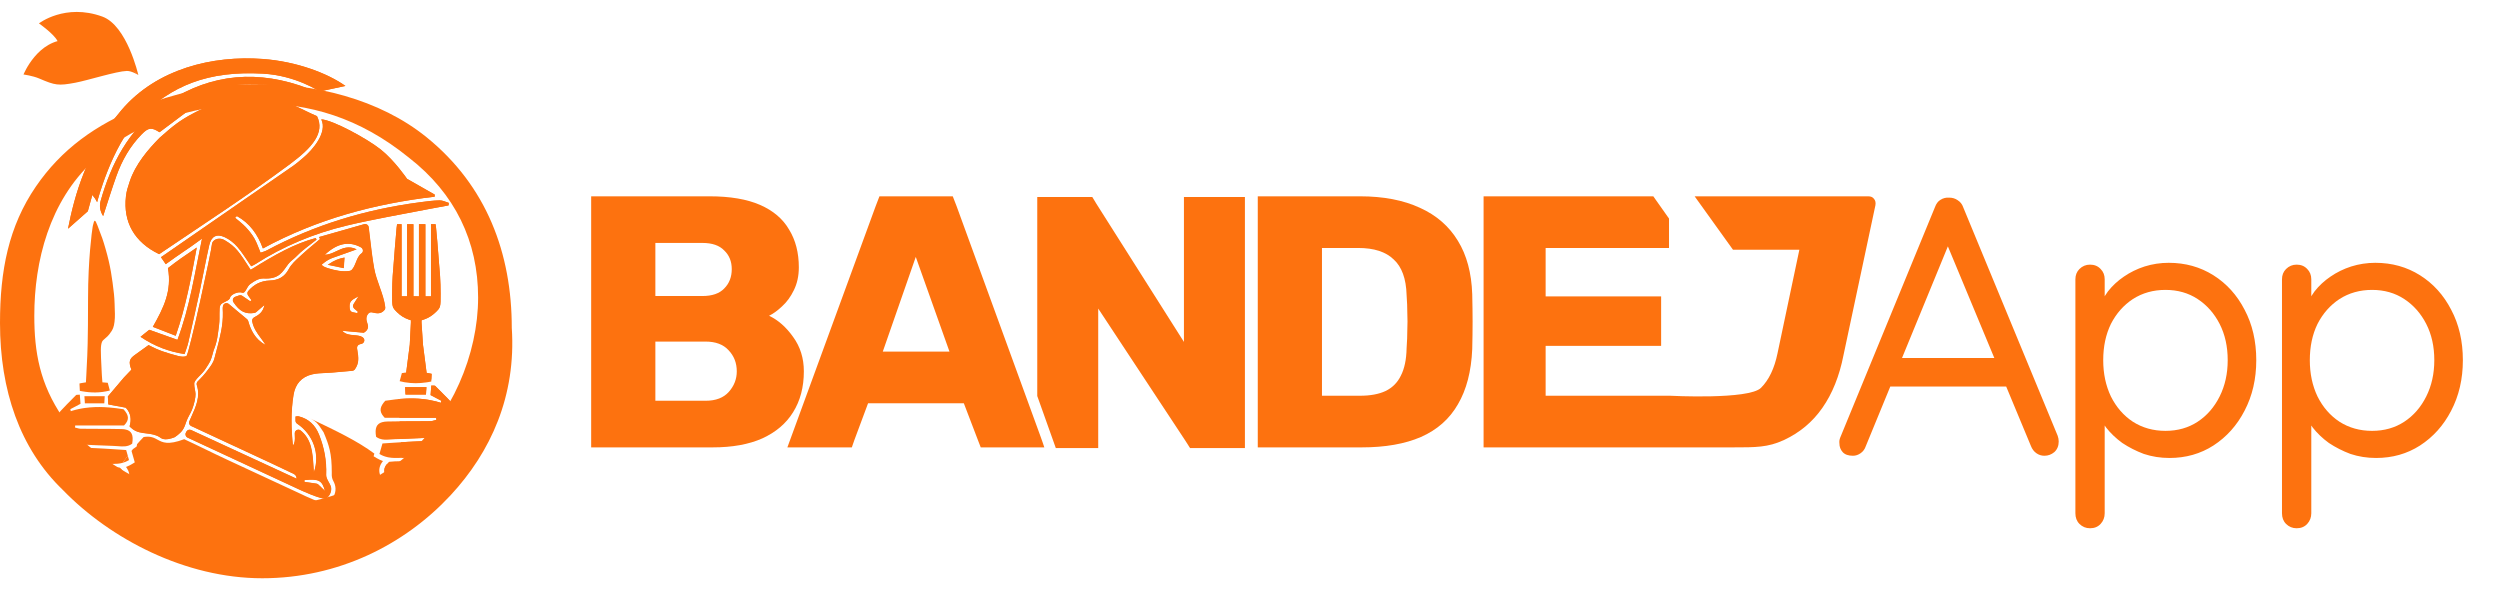 <svg width="122" height="29" viewBox="0 0 122 29" fill="none" xmlns="http://www.w3.org/2000/svg">
<g clip-path="url(#clip0_1409_198)">
<path d="M28.849 21.832V9.58L34.625 9.58C35.628 9.58 36.451 9.72 37.093 10C37.734 10.28 38.207 10.683 38.51 11.208C38.825 11.721 38.983 12.334 38.983 13.046C38.983 13.466 38.901 13.839 38.738 14.166C38.586 14.481 38.394 14.743 38.16 14.954C37.938 15.164 37.728 15.315 37.53 15.409C37.974 15.619 38.364 15.963 38.703 16.441C39.053 16.92 39.228 17.48 39.228 18.122C39.228 18.892 39.053 19.557 38.703 20.117C38.364 20.665 37.863 21.091 37.198 21.395C36.544 21.686 35.739 21.832 34.782 21.832H28.849ZM31.982 19.557H34.432C34.934 19.557 35.313 19.411 35.57 19.119C35.827 18.828 35.955 18.495 35.955 18.122C35.955 17.713 35.821 17.369 35.552 17.089C35.296 16.809 34.922 16.669 34.432 16.669H31.982V19.557ZM31.982 14.446H34.275C34.753 14.446 35.109 14.323 35.342 14.078C35.587 13.833 35.71 13.518 35.71 13.133C35.71 12.76 35.587 12.456 35.342 12.223C35.109 11.978 34.753 11.855 34.275 11.855H31.982V14.446Z" fill="#FD720F"/>
<path d="M38.966 21.832C38.873 21.832 38.424 21.832 38.424 21.832L38.616 21.307L42.729 10.07L42.917 9.58H43.412H46.002H46.495L46.685 10.07L50.781 21.307C50.804 21.354 50.963 21.832 50.963 21.832H50.431H48.278H47.86L47.718 21.465L47.035 19.679H42.362C42.362 19.679 41.72 21.395 41.697 21.465C41.673 21.535 41.569 21.832 41.569 21.832H41.119H38.966ZM43.08 17.159H46.335L44.69 12.538L43.08 17.159Z" fill="#FD720F"/>
<path d="M51.524 21.867L50.618 19.325V10.052C50.618 9.924 50.618 9.615 50.618 9.615C50.618 9.615 50.927 9.615 51.055 9.615H52.911C53.109 9.615 53.305 9.615 53.305 9.615C53.305 9.615 53.482 9.901 53.506 9.947L57.776 16.686V10.052C57.776 9.924 57.776 9.615 57.776 9.615C57.776 9.615 58.086 9.615 58.214 9.615H60.314C60.443 9.615 60.752 9.615 60.752 9.615C60.752 9.615 60.752 9.924 60.752 10.052V21.429C60.752 21.546 60.752 21.867 60.752 21.867C60.752 21.867 60.443 21.867 60.314 21.867H58.442C58.255 21.867 58.075 21.867 58.075 21.867C58.075 21.867 57.887 21.569 57.864 21.534L53.593 15.058V21.429C53.593 21.558 53.593 21.867 53.593 21.867H51.524Z" fill="#FD720F"/>
<path d="M61.816 21.832C61.688 21.832 61.379 21.832 61.379 21.832C61.379 21.832 61.379 21.523 61.379 21.395V10.018C61.379 9.889 61.379 9.58 61.379 9.58C61.379 9.58 61.688 9.58 61.816 9.58H66.367C67.51 9.58 68.485 9.767 69.29 10.14C70.095 10.502 70.713 11.039 71.145 11.751C71.577 12.451 71.81 13.32 71.845 14.358C71.857 14.872 71.863 15.321 71.863 15.706C71.863 16.091 71.857 16.535 71.845 17.036C71.799 18.122 71.565 19.02 71.145 19.732C70.737 20.444 70.136 20.975 69.342 21.325C68.561 21.663 67.598 21.832 66.454 21.832H61.816ZM64.512 19.312H66.367C66.869 19.312 67.283 19.236 67.61 19.084C67.948 18.921 68.199 18.67 68.362 18.332C68.537 17.993 68.631 17.55 68.642 17.001C68.666 16.663 68.677 16.36 68.677 16.091C68.689 15.823 68.689 15.555 68.677 15.286C68.677 15.018 68.666 14.72 68.642 14.393C68.619 13.6 68.409 13.022 68.012 12.661C67.627 12.287 67.05 12.101 66.279 12.101H64.512V19.312Z" fill="#FD720F"/>
<path d="M72.837 21.832C72.709 21.832 72.399 21.832 72.399 21.832C72.399 21.832 72.399 21.523 72.399 21.395V10.018C72.399 9.889 72.399 9.58 72.399 9.58C72.399 9.58 72.709 9.58 72.837 9.58L80.681 9.58L81.448 10.666V11.663C81.448 11.791 81.448 12.101 81.448 12.101C81.448 12.101 81.139 12.101 81.011 12.101H75.427V14.463H80.626C80.754 14.463 81.063 14.463 81.063 14.463C81.063 14.463 81.063 14.79 81.063 14.918V16.441C81.063 16.558 81.063 16.879 81.063 16.879C81.063 16.879 80.754 16.879 80.626 16.879H75.427V19.312H81.496V21.832H72.837Z" fill="#FD720F"/>
<path d="M84.57 21.832C83.975 21.832 81.496 21.832 81.496 21.832V19.312C81.496 19.312 85.348 19.515 85.936 18.927C86.322 18.542 86.59 17.982 86.742 17.246L87.809 12.188H84.983H84.57L82.698 9.58L91.17 9.58C91.298 9.58 91.392 9.621 91.45 9.703C91.52 9.784 91.543 9.889 91.52 10.018L89.962 17.334C89.764 18.349 89.42 19.207 88.93 19.907C88.451 20.595 87.821 21.12 87.039 21.482C86.269 21.832 85.69 21.832 84.57 21.832Z" fill="#FD720F"/>
<path d="M95.248 11.556L91.049 21.777C91.001 21.92 90.918 22.033 90.799 22.116C90.68 22.2 90.555 22.241 90.424 22.241C90.197 22.241 90.031 22.182 89.923 22.063C89.816 21.944 89.763 21.801 89.763 21.634C89.751 21.55 89.763 21.461 89.798 21.366L94.426 10.109C94.486 9.942 94.575 9.823 94.694 9.752C94.825 9.668 94.968 9.633 95.123 9.645C95.278 9.645 95.415 9.686 95.534 9.77C95.665 9.853 95.754 9.966 95.802 10.109L100.412 21.259C100.447 21.354 100.465 21.449 100.465 21.544C100.465 21.759 100.394 21.932 100.251 22.063C100.108 22.182 99.947 22.241 99.768 22.241C99.625 22.241 99.494 22.2 99.375 22.116C99.256 22.033 99.167 21.914 99.107 21.759L94.855 11.539L95.248 11.556ZM91.942 18.864L92.55 17.471H97.856L98.125 18.864H91.942ZM105.835 12.825C106.645 12.825 107.372 13.028 108.015 13.433C108.658 13.838 109.165 14.397 109.534 15.112C109.915 15.827 110.106 16.649 110.106 17.578C110.106 18.495 109.915 19.317 109.534 20.044C109.165 20.758 108.658 21.324 108.015 21.741C107.384 22.146 106.669 22.349 105.871 22.349C105.43 22.349 105.014 22.283 104.62 22.152C104.239 22.009 103.888 21.83 103.566 21.616C103.257 21.39 102.994 21.14 102.78 20.866C102.566 20.58 102.411 20.3 102.315 20.026L102.709 19.776V25.047C102.709 25.249 102.643 25.422 102.512 25.565C102.381 25.708 102.208 25.779 101.994 25.779C101.791 25.779 101.619 25.708 101.476 25.565C101.345 25.434 101.279 25.261 101.279 25.047V13.629C101.279 13.427 101.345 13.26 101.476 13.129C101.619 12.986 101.791 12.914 101.994 12.914C102.208 12.914 102.381 12.986 102.512 13.129C102.643 13.26 102.709 13.427 102.709 13.629V15.219L102.441 15.076C102.524 14.779 102.667 14.493 102.869 14.219C103.084 13.945 103.34 13.707 103.638 13.504C103.947 13.29 104.287 13.123 104.656 13.004C105.037 12.885 105.43 12.825 105.835 12.825ZM105.675 14.147C105.079 14.147 104.549 14.296 104.084 14.594C103.632 14.892 103.274 15.297 103.012 15.809C102.762 16.321 102.637 16.911 102.637 17.578C102.637 18.233 102.762 18.823 103.012 19.347C103.274 19.871 103.632 20.282 104.084 20.58C104.549 20.877 105.079 21.026 105.675 21.026C106.27 21.026 106.794 20.877 107.247 20.58C107.7 20.282 108.057 19.871 108.319 19.347C108.581 18.823 108.712 18.233 108.712 17.578C108.712 16.911 108.581 16.321 108.319 15.809C108.057 15.297 107.7 14.892 107.247 14.594C106.794 14.296 106.27 14.147 105.675 14.147ZM115.917 12.825C116.727 12.825 117.454 13.028 118.097 13.433C118.74 13.838 119.247 14.397 119.616 15.112C119.997 15.827 120.188 16.649 120.188 17.578C120.188 18.495 119.997 19.317 119.616 20.044C119.247 20.758 118.74 21.324 118.097 21.741C117.466 22.146 116.751 22.349 115.953 22.349C115.512 22.349 115.095 22.283 114.702 22.152C114.321 22.009 113.97 21.83 113.648 21.616C113.338 21.39 113.076 21.14 112.862 20.866C112.648 20.58 112.493 20.3 112.397 20.026L112.791 19.776V25.047C112.791 25.249 112.725 25.422 112.594 25.565C112.463 25.708 112.29 25.779 112.076 25.779C111.873 25.779 111.701 25.708 111.558 25.565C111.427 25.434 111.361 25.261 111.361 25.047V13.629C111.361 13.427 111.427 13.26 111.558 13.129C111.701 12.986 111.873 12.914 112.076 12.914C112.29 12.914 112.463 12.986 112.594 13.129C112.725 13.26 112.791 13.427 112.791 13.629V15.219L112.523 15.076C112.606 14.779 112.749 14.493 112.951 14.219C113.166 13.945 113.422 13.707 113.72 13.504C114.029 13.29 114.369 13.123 114.738 13.004C115.119 12.885 115.512 12.825 115.917 12.825ZM115.757 14.147C115.161 14.147 114.631 14.296 114.166 14.594C113.714 14.892 113.356 15.297 113.094 15.809C112.844 16.321 112.719 16.911 112.719 17.578C112.719 18.233 112.844 18.823 113.094 19.347C113.356 19.871 113.714 20.282 114.166 20.58C114.631 20.877 115.161 21.026 115.757 21.026C116.352 21.026 116.876 20.877 117.329 20.58C117.782 20.282 118.139 19.871 118.401 19.347C118.663 18.823 118.794 18.233 118.794 17.578C118.794 16.911 118.663 16.321 118.401 15.809C118.139 15.297 117.782 14.892 117.329 14.594C116.876 14.296 116.352 14.147 115.757 14.147Z" fill="#FD720F"/>
<path d="M5.034 10.542C4.863 10.267 4.849 10.025 4.918 9.782C5.435 7.97 6.276 6.354 7.838 5.22C9.908 3.716 12.178 3.362 14.614 4.165C14.946 4.274 15.28 4.407 15.552 4.7C15.492 4.776 15.44 4.841 15.367 4.932C13.884 4.035 12.299 3.924 10.66 4.3C10.11 4.427 9.531 4.519 9.108 4.998C9.128 5.145 9.147 5.293 9.164 5.419C8.698 5.767 8.244 6.109 7.786 6.452C7.401 6.204 7.248 6.215 6.918 6.55C6.344 7.134 5.95 7.832 5.677 8.597C5.455 9.22 5.26 9.853 5.034 10.542Z" fill="#FD720F"/>
<path d="M16.816 12.566C16.816 12.568 16.816 12.57 16.816 12.573C16.816 12.573 16.816 12.573 16.816 12.573C16.803 12.745 16.793 12.887 16.779 13.082C16.718 13.07 16.66 13.057 16.603 13.045C16.426 13.009 16.252 12.972 16.021 12.924C16.014 12.923 16.007 12.922 16 12.92C16.002 12.919 16.003 12.918 16.005 12.916C16.01 12.913 16.015 12.91 16.02 12.906C16.315 12.706 16.535 12.617 16.816 12.566Z" fill="#FD720F"/>
<path fill-rule="evenodd" clip-rule="evenodd" d="M15.921 24.315C15.746 24.42 14.579 23.87 14.579 23.87C14.579 23.87 12.538 22.922 11.508 22.443L11.492 22.436C10.718 22.076 9.941 21.715 9.157 21.351C9.067 21.309 9.029 21.202 9.073 21.114L9.098 21.063C9.141 20.978 9.243 20.942 9.328 20.982C10.176 21.373 11.017 21.761 11.86 22.15L11.891 22.165L11.896 22.166C12.753 22.562 13.612 22.959 14.479 23.359C14.476 23.177 14.359 23.126 14.259 23.083C14.245 23.077 14.23 23.071 14.216 23.064C13.628 22.78 13.036 22.505 12.443 22.23L12.443 22.23L12.327 22.176C11.71 21.889 11.092 21.602 10.475 21.316L10.459 21.309C10.083 21.134 9.707 20.959 9.331 20.785C9.245 20.745 9.206 20.645 9.243 20.558C9.275 20.485 9.307 20.413 9.339 20.341C9.569 19.831 9.787 19.346 9.609 18.796C9.589 18.733 9.601 18.663 9.647 18.616C9.676 18.585 9.704 18.556 9.733 18.527C9.851 18.407 9.963 18.292 10.057 18.165C10.081 18.133 10.106 18.101 10.131 18.069C10.269 17.889 10.413 17.702 10.465 17.497C10.5 17.357 10.537 17.218 10.575 17.078L10.575 17.078L10.575 17.078C10.736 16.476 10.898 15.872 10.879 15.238C10.878 15.213 10.877 15.189 10.876 15.165L10.876 15.165C10.871 15.075 10.866 14.986 10.894 14.903C10.933 14.79 11.078 14.758 11.169 14.834L11.455 15.073L11.502 15.113L11.804 15.364L12.059 15.577C12.086 15.6 12.105 15.629 12.115 15.663C12.228 16.068 12.436 16.557 12.967 16.832C12.898 16.718 12.817 16.609 12.737 16.5C12.555 16.253 12.371 16.004 12.312 15.679C12.299 15.604 12.331 15.527 12.399 15.49C12.405 15.486 12.412 15.482 12.418 15.479C12.62 15.368 12.841 15.246 12.91 14.878C12.736 15.028 12.617 15.13 12.505 15.227C12.48 15.249 12.449 15.263 12.416 15.269C11.979 15.335 11.701 15.2 11.396 14.743C11.333 14.649 11.376 14.518 11.484 14.48L11.669 14.415C11.721 14.397 11.78 14.405 11.827 14.437C11.961 14.529 12.086 14.615 12.213 14.7L12.277 14.649L12.11 14.412C12.065 14.348 12.066 14.261 12.117 14.202C12.386 13.886 12.725 13.702 13.166 13.688C13.577 13.674 13.889 13.522 14.101 13.123C14.219 12.899 14.42 12.715 14.615 12.536C14.649 12.504 14.684 12.473 14.717 12.441C14.92 12.252 15.134 12.073 15.348 11.895L15.348 11.894C15.44 11.817 15.533 11.74 15.624 11.662C15.615 11.646 15.606 11.63 15.598 11.614C15.591 11.602 15.585 11.591 15.578 11.579C15.576 11.575 15.573 11.57 15.571 11.566L15.575 11.564C16.306 11.356 17.037 11.148 17.774 10.939C17.878 10.909 17.984 10.98 17.997 11.086C18.018 11.257 18.038 11.425 18.057 11.591L18.057 11.592L18.057 11.592C18.117 12.103 18.174 12.595 18.261 13.081C18.316 13.394 18.423 13.694 18.529 13.991C18.648 14.327 18.766 14.658 18.805 14.997C18.81 15.043 18.798 15.091 18.768 15.126C18.589 15.334 18.396 15.292 18.216 15.252L18.215 15.252C18.194 15.248 18.173 15.243 18.152 15.239C18.09 15.227 18.027 15.248 17.985 15.294C17.855 15.437 17.867 15.602 17.93 15.776C17.996 15.96 17.968 16.11 17.759 16.234C17.635 16.223 17.508 16.211 17.378 16.199L17.366 16.198L17.363 16.198L17.359 16.198C17.144 16.178 16.922 16.158 16.7 16.138C16.866 16.321 17.069 16.337 17.27 16.353C17.318 16.357 17.365 16.361 17.412 16.366C17.556 16.386 17.687 16.413 17.757 16.519C17.821 16.614 17.761 16.746 17.649 16.775L17.557 16.799C17.471 16.821 17.416 16.904 17.428 16.992C17.434 17.041 17.442 17.091 17.45 17.14C17.495 17.428 17.541 17.718 17.319 18.024C17.29 18.064 17.244 18.087 17.196 18.092C17.081 18.102 16.958 18.113 16.831 18.124L16.831 18.124C16.626 18.143 16.41 18.162 16.194 18.18C16.092 18.189 15.989 18.193 15.886 18.197C15.664 18.206 15.442 18.215 15.229 18.267C14.719 18.39 14.414 18.735 14.327 19.268C14.193 20.094 14.211 20.919 14.298 21.748C14.405 21.606 14.399 21.448 14.392 21.283C14.39 21.235 14.388 21.186 14.389 21.137C14.392 20.996 14.557 20.914 14.668 21.001C15.215 21.434 15.257 22.08 15.302 22.778C15.307 22.868 15.313 22.959 15.32 23.05C15.644 22.148 15.283 21.189 14.505 20.671C14.457 20.639 14.426 20.585 14.426 20.526V20.322C14.448 20.32 14.467 20.318 14.486 20.316C14.521 20.311 14.55 20.307 14.577 20.314C15.065 20.435 15.387 20.743 15.572 21.205C15.824 21.83 15.946 22.478 15.921 23.153C15.921 23.159 15.921 23.165 15.92 23.171L15.92 23.171L15.92 23.171C15.913 23.373 16.114 23.585 16.157 23.771C16.201 23.957 16.096 24.209 15.921 24.315ZM17.212 15.233C17.136 15.218 17.08 15.153 17.072 15.077C17.038 14.724 17.096 14.669 17.506 14.45C17.476 14.497 17.448 14.541 17.422 14.583L17.421 14.584C17.363 14.675 17.313 14.754 17.262 14.834C17.215 14.907 17.231 15.003 17.297 15.06L17.468 15.206C17.464 15.219 17.46 15.231 17.457 15.244C17.453 15.256 17.45 15.269 17.446 15.281L17.212 15.233ZM15.54 23.645C15.513 23.62 15.481 23.604 15.445 23.598C15.376 23.588 15.304 23.578 15.232 23.567L15.221 23.566L15.219 23.565C15.101 23.548 14.98 23.53 14.86 23.513C14.86 23.483 14.86 23.454 14.861 23.425V23.425L14.861 23.423C15.565 23.358 15.723 23.432 15.864 23.955C15.805 23.898 15.753 23.849 15.704 23.802L15.703 23.801C15.646 23.747 15.594 23.697 15.54 23.645ZM17.069 13.218C16.707 13.272 16.363 13.197 16.023 13.092C15.683 12.986 15.708 12.906 15.708 12.906C15.708 12.906 15.876 12.762 16.023 12.68C16.17 12.597 16.32 12.554 16.476 12.498C16.772 12.393 17.08 12.283 17.409 12.166C17.018 11.973 16.718 12.115 16.425 12.254C16.24 12.341 16.057 12.428 15.854 12.429C16.461 11.867 17.031 11.747 17.622 12.069C17.734 12.129 17.753 12.29 17.649 12.362C17.508 12.46 17.445 12.621 17.38 12.785C17.326 12.922 17.271 13.062 17.169 13.169C17.143 13.196 17.106 13.213 17.069 13.218Z" fill="#FD720F"/>
<path d="M4.741 9.863C4.688 9.769 4.667 9.727 4.641 9.688C4.618 9.652 4.59 9.62 4.506 9.512C4.394 9.933 4.38 9.955 4.287 10.306C3.916 10.634 3.613 10.901 3.32 11.159C3.639 9.529 4.232 7.355 5.941 5.358C7.651 3.361 10.368 2.694 12.833 2.877C14.483 3 15.993 3.575 16.861 4.193C16.479 4.275 16.084 4.359 15.6 4.463C15.6 4.463 14.45 3.682 12.833 3.593C10.162 3.445 8.371 4.165 6.768 5.78C5.442 7.117 4.741 9.863 4.741 9.863Z" fill="#FD720F"/>
<path d="M13.263 4.853C14.155 4.946 14.796 5.388 15.473 5.666C15.873 6.475 15.239 7.201 14.164 7.999C12.033 9.582 9.878 10.971 7.768 12.4C6.567 11.821 6.003 10.84 6.148 9.578C6.181 9.296 6.239 9.143 6.326 8.873C6.607 8.007 7.247 7.276 7.786 6.727C8.429 6.159 8.757 5.882 9.48 5.507C9.83 5.326 10.033 5.233 10.406 5.107C10.711 5.004 10.888 4.958 11.205 4.897C11.994 4.745 12.371 4.76 13.263 4.853Z" fill="#FD720F"/>
<path d="M8.198 13.081C8.681 12.702 8.997 12.491 9.604 12.078L9.597 12.115C9.328 13.563 9.068 14.966 8.577 16.382C8.182 16.228 7.83 16.091 7.461 15.947C7.988 15.016 8.399 14.2 8.198 13.081Z" fill="#FD720F"/>
<path d="M12.264 12.991C12.023 12.648 11.831 12.325 11.59 12.047C11.422 11.855 11.205 11.681 10.975 11.574C10.579 11.39 10.313 11.527 10.215 11.955C10.049 12.678 9.92 13.41 9.764 14.136C9.579 14.998 9.385 15.857 9.188 16.717C9.147 16.894 9.077 17.066 9.01 17.274C8.245 17.157 7.566 16.905 6.859 16.434C7.024 16.301 7.143 16.206 7.285 16.092C7.727 16.249 8.171 16.407 8.662 16.582C9.269 14.979 9.501 13.346 9.863 11.64C9.354 12.008 9.263 12.078 8.944 12.288C8.662 12.474 8.391 12.676 8.09 12.889C8.001 12.759 7.936 12.665 7.857 12.549C8.034 12.427 8.186 12.322 8.337 12.218C10.326 10.845 12.315 9.474 14.301 8.099C14.479 7.976 14.642 7.831 14.809 7.692C15.269 7.308 15.999 6.454 15.683 5.822C16.239 5.852 17.913 6.761 18.585 7.295C19.257 7.829 19.868 8.726 19.868 8.726C20.281 8.965 20.802 9.253 21.22 9.495C21.22 9.529 21.219 9.562 21.218 9.596C18.285 9.939 15.475 10.69 12.833 12.122C12.581 11.427 12.185 10.883 11.562 10.541L11.473 10.625C11.646 10.774 11.832 10.911 11.989 11.077C12.147 11.244 12.296 11.428 12.412 11.627C12.534 11.838 12.61 12.076 12.718 12.329C12.814 12.295 12.918 12.271 13.008 12.224C15.354 10.968 17.858 10.216 20.489 9.87L20.523 9.865C20.833 9.824 21.145 9.783 21.457 9.776C21.606 9.772 21.756 9.855 21.905 9.899L21.896 10.022C21.584 10.079 21.27 10.133 20.959 10.195C19.609 10.461 18.251 10.687 16.914 11.008C15.326 11.389 13.826 12.01 12.446 12.897C12.396 12.929 12.34 12.952 12.264 12.991Z" fill="#FD720F"/>
<path d="M9.48 18.718C9.481 18.932 9.536 19.055 9.544 19.223C9.551 19.392 9.474 19.732 9.375 19.981C9.292 20.191 9.184 20.323 9.098 20.558C9.039 20.72 9.01 20.84 8.913 20.982C8.787 21.165 8.534 21.327 8.534 21.327C8.534 21.327 8.281 21.441 8.072 21.432C7.86 21.424 7.831 21.327 7.676 21.264C7.159 21.055 6.75 21.251 6.325 20.803C6.425 20.478 6.392 20.154 6.14 19.891L5.286 19.732C5.279 19.591 5.272 19.471 5.265 19.344C5.515 19.05 5.761 18.761 6.053 18.416L6.415 18.038C6.267 17.649 6.308 17.504 6.614 17.297C6.81 17.163 7.041 16.982 7.252 16.837C7.778 17.118 8.106 17.209 8.71 17.375C8.864 17.4 8.952 17.425 9.102 17.375C9.239 17.261 10.345 12.138 10.343 11.936C10.34 11.733 10.644 11.529 10.975 11.725C11.508 12.041 11.66 12.271 12.235 13.165C13.508 12.374 14.381 11.898 15.41 11.614L15.452 11.692C15.452 11.692 14.964 12.072 14.884 12.134C14.756 12.233 14.609 12.36 14.485 12.491C14.334 12.651 14.185 12.727 14.064 12.891C13.78 13.277 13.623 13.629 12.859 13.586C12.627 13.586 12.434 13.697 12.214 13.859C12.034 13.991 11.982 14.334 11.827 14.28C11.607 14.203 11.247 14.385 11.226 14.532C11.205 14.679 10.856 14.734 10.763 14.878C10.671 15.022 10.743 15.474 10.693 15.853C10.627 16.344 10.614 16.635 10.427 17.094C10.28 17.667 10.247 17.652 10.027 18.003C9.854 18.28 9.48 18.523 9.48 18.718Z" fill="#FD720F"/>
<path d="M19.928 15.586C19.728 15.517 19.539 15.398 19.379 15.238C19.136 14.997 19.134 14.993 19.136 14.324C19.136 14.016 19.149 13.628 19.163 13.463C19.173 13.348 19.193 13.087 19.217 12.779C19.217 12.779 19.217 12.778 19.217 12.777L19.217 12.777L19.217 12.777C19.234 12.553 19.253 12.303 19.272 12.066C19.306 11.634 19.338 11.246 19.353 11.128L19.377 10.941H19.598V14.459H19.866V10.941H20.175V14.459H20.311L20.445 14.462V10.942H20.759V14.462H21.032V10.942H21.257L21.281 11.129C21.305 11.311 21.37 12.145 21.42 12.779L21.42 12.779L21.42 12.78L21.42 12.78C21.42 12.78 21.42 12.78 21.42 12.78C21.421 12.799 21.423 12.818 21.424 12.837C21.447 13.12 21.465 13.357 21.475 13.465C21.483 13.557 21.49 13.719 21.495 13.898C21.499 14.039 21.502 14.191 21.502 14.327C21.504 14.996 21.503 15 21.255 15.241C21.091 15.401 20.9 15.52 20.695 15.589L20.57 15.632L20.571 15.748C20.571 15.812 20.642 16.826 20.642 16.826L20.819 18.195L20.821 18.196C20.84 18.198 20.859 18.201 20.878 18.205L20.879 18.205C20.941 18.215 21.003 18.228 21.065 18.243C21.061 18.321 21.058 18.388 21.054 18.454L21.053 18.472C21.053 18.489 21.052 18.506 21.051 18.523C21.051 18.533 21.05 18.543 21.05 18.553C21.049 18.558 21.049 18.564 21.049 18.57C21.048 18.586 21.047 18.602 21.046 18.619C20.988 18.63 20.929 18.641 20.871 18.651C20.852 18.654 20.834 18.656 20.815 18.659L20.811 18.66C20.803 18.661 20.795 18.662 20.788 18.663C20.453 18.711 20.123 18.717 19.768 18.657C19.759 18.656 19.751 18.654 19.743 18.653C19.739 18.652 19.735 18.651 19.73 18.651C19.656 18.637 19.581 18.621 19.504 18.601C19.519 18.546 19.532 18.497 19.544 18.454C19.546 18.445 19.549 18.437 19.551 18.429C19.551 18.428 19.552 18.426 19.552 18.424C19.555 18.415 19.557 18.405 19.56 18.396C19.562 18.386 19.565 18.377 19.567 18.368L19.574 18.342L19.574 18.342L19.575 18.34L19.575 18.34C19.575 18.34 19.575 18.339 19.575 18.339C19.575 18.339 19.575 18.338 19.576 18.337C19.587 18.293 19.599 18.251 19.611 18.206L19.63 18.204L19.63 18.204C19.631 18.204 19.632 18.204 19.633 18.204C19.647 18.203 19.66 18.202 19.673 18.201C19.684 18.2 19.695 18.199 19.706 18.198C19.743 18.195 19.78 18.192 19.817 18.189L19.82 18.189L19.996 16.826C19.996 16.826 20.051 15.809 20.051 15.745L20.051 15.628L19.928 15.586Z" fill="#FD720F"/>
<path d="M20.81 18.904C20.804 18.99 20.799 19.062 20.794 19.134L20.794 19.138C20.794 19.141 20.794 19.143 20.794 19.145C20.791 19.179 20.789 19.213 20.787 19.248L20.786 19.254H19.788C19.788 19.246 19.787 19.238 19.787 19.23C19.787 19.223 19.786 19.216 19.786 19.209C19.784 19.184 19.783 19.159 19.782 19.134C19.778 19.076 19.775 19.019 19.772 18.959L19.768 18.892H20.811L20.81 18.904Z" fill="#FD720F"/>
<path d="M22.228 19.862C22.309 19.954 22.322 20.145 22.295 20.277C22.145 21.028 21.989 21.778 21.804 22.521C21.652 23.127 21.29 23.55 20.793 23.843C20.764 23.86 20.735 23.877 20.705 23.893C20.574 23.964 20.434 24.027 20.287 24.082C20.256 24.094 20.222 24.097 20.184 24.101L20.184 24.101L20.184 24.101C20.168 24.102 20.15 24.104 20.132 24.106C20.078 24.106 20.033 24.1 19.98 24.088C19.934 24.078 19.883 24.062 19.815 24.042L19.785 24.033C19.769 24.024 19.753 24.016 19.737 24.008C19.734 24.006 19.73 24.004 19.727 24.002C19.723 24.001 19.72 23.999 19.717 23.998C19.703 23.991 19.69 23.984 19.676 23.978L19.676 23.978L19.666 23.973C19.562 23.923 19.461 23.872 19.393 23.764C19.363 23.718 19.339 23.661 19.324 23.59C19.319 23.566 19.314 23.54 19.311 23.513C19.396 23.522 19.48 23.53 19.562 23.538C19.58 23.54 19.598 23.542 19.616 23.544C19.621 23.544 19.626 23.545 19.631 23.545C19.637 23.546 19.643 23.547 19.649 23.547C19.662 23.549 19.675 23.55 19.689 23.551C19.734 23.556 19.779 23.56 19.824 23.565C19.933 23.575 20.041 23.586 20.149 23.596C20.055 23.513 19.955 23.459 19.852 23.424C19.795 23.405 19.737 23.391 19.678 23.381C19.658 23.377 19.637 23.374 19.617 23.371C19.583 23.367 19.549 23.363 19.515 23.36C19.46 23.355 19.405 23.352 19.35 23.349L19.35 23.349L19.35 23.349L19.328 23.348C19.232 23.342 19.136 23.336 19.043 23.32C18.988 23.312 18.935 23.3 18.883 23.283C18.698 23.039 18.724 22.836 18.882 22.648C18.905 22.62 18.931 22.592 18.96 22.565C18.97 22.556 18.98 22.547 18.99 22.537C19.174 22.514 19.361 22.51 19.548 22.507L19.568 22.506C19.586 22.506 19.604 22.506 19.622 22.506C19.761 22.503 19.899 22.5 20.036 22.488C20.179 22.475 20.321 22.452 20.461 22.411C20.331 22.365 20.2 22.344 20.066 22.336C19.922 22.328 19.777 22.334 19.631 22.341L19.631 22.341C19.625 22.341 19.618 22.341 19.612 22.342C19.587 22.343 19.561 22.344 19.535 22.345C19.345 22.353 19.153 22.355 18.961 22.32C18.939 22.316 18.917 22.311 18.895 22.306C18.768 22.277 18.642 22.229 18.517 22.155C18.547 22.053 18.574 21.955 18.601 21.861L18.601 21.861L18.601 21.861L18.601 21.861L18.602 21.859L18.602 21.858C18.602 21.857 18.602 21.857 18.602 21.857C18.619 21.799 18.635 21.742 18.651 21.687C18.655 21.671 18.66 21.656 18.664 21.641C18.794 21.632 18.917 21.624 19.037 21.616L19.037 21.616C19.13 21.61 19.219 21.604 19.307 21.599L19.307 21.599C19.364 21.595 19.419 21.591 19.474 21.588C19.504 21.586 19.534 21.584 19.564 21.582C19.666 21.576 19.768 21.57 19.869 21.564C19.986 21.558 20.104 21.552 20.221 21.546C20.365 21.539 20.509 21.532 20.653 21.525L20.749 21.521C20.814 21.518 20.879 21.515 20.944 21.512L20.964 21.511C20.964 21.498 20.964 21.487 20.964 21.475C20.963 21.451 20.963 21.427 20.962 21.403L20.959 21.403C20.938 21.399 20.917 21.395 20.896 21.39L20.896 21.39L20.896 21.39C20.846 21.38 20.794 21.369 20.743 21.371C20.579 21.377 20.415 21.384 20.251 21.392C20.222 21.393 20.193 21.395 20.163 21.396L20.155 21.396L20.154 21.396L20.154 21.396L20.153 21.396L20.153 21.396L20.153 21.396L20.153 21.396C20.055 21.401 19.958 21.406 19.86 21.41L19.86 21.41C19.758 21.415 19.656 21.419 19.554 21.423C19.523 21.424 19.492 21.425 19.461 21.426C19.409 21.428 19.356 21.429 19.303 21.43C19.234 21.432 19.163 21.438 19.093 21.444C18.944 21.456 18.794 21.468 18.651 21.442C18.608 21.434 18.565 21.423 18.523 21.408C18.465 21.386 18.409 21.357 18.354 21.316C18.284 20.903 18.367 20.682 18.649 20.603C18.687 20.592 18.73 20.584 18.776 20.578C18.819 20.573 18.864 20.57 18.913 20.569C19.073 20.566 19.232 20.563 19.392 20.562C19.428 20.561 19.464 20.561 19.499 20.561C19.711 20.559 19.922 20.558 20.133 20.558C20.133 20.558 20.133 20.558 20.134 20.558H20.134C20.135 20.558 20.136 20.558 20.137 20.558C20.23 20.557 20.322 20.557 20.415 20.557C20.612 20.556 20.809 20.555 21.006 20.552C21.073 20.552 21.139 20.533 21.206 20.514L21.206 20.514C21.232 20.507 21.259 20.5 21.285 20.493C21.285 20.493 21.286 20.493 21.286 20.493C21.286 20.493 21.287 20.493 21.287 20.493C21.287 20.493 21.288 20.492 21.289 20.492C21.289 20.492 21.289 20.492 21.29 20.492C21.29 20.492 21.29 20.492 21.29 20.492C21.29 20.492 21.29 20.492 21.29 20.492C21.29 20.492 21.29 20.492 21.29 20.492C21.291 20.492 21.292 20.492 21.292 20.492L21.292 20.492L21.292 20.492C21.293 20.491 21.294 20.491 21.295 20.491C21.296 20.491 21.296 20.491 21.296 20.491L21.296 20.491C21.296 20.486 21.295 20.482 21.295 20.478C21.291 20.448 21.288 20.418 21.285 20.388H19.488H18.776C18.76 20.372 18.745 20.356 18.731 20.341C18.474 20.055 18.556 19.828 18.801 19.557C18.968 19.531 19.136 19.508 19.306 19.489C19.348 19.485 19.389 19.48 19.431 19.477C19.472 19.473 19.514 19.469 19.555 19.466C19.633 19.46 19.71 19.455 19.788 19.451C20.066 19.439 20.346 19.443 20.628 19.473C20.681 19.478 20.734 19.485 20.786 19.492C20.79 19.493 20.794 19.493 20.799 19.494C20.803 19.494 20.807 19.495 20.811 19.496C20.855 19.502 20.898 19.509 20.942 19.517C21.054 19.536 21.166 19.56 21.278 19.589C21.347 19.607 21.416 19.627 21.485 19.648C21.486 19.649 21.488 19.649 21.489 19.649C21.491 19.65 21.493 19.651 21.495 19.651C21.495 19.651 21.495 19.651 21.495 19.651L21.495 19.651C21.496 19.652 21.496 19.652 21.497 19.652C21.497 19.652 21.497 19.652 21.497 19.652C21.498 19.652 21.498 19.652 21.499 19.653C21.501 19.653 21.503 19.654 21.505 19.654C21.507 19.655 21.51 19.656 21.513 19.657C21.52 19.623 21.528 19.588 21.535 19.555C21.375 19.471 21.215 19.387 21.029 19.289L21.012 19.28L21.013 19.269C21.018 19.197 21.024 19.126 21.029 19.054L21.033 19.006L21.033 19.005L21.033 19.005L21.036 18.964C21.037 18.957 21.037 18.95 21.038 18.943C21.038 18.941 21.038 18.939 21.038 18.938C21.038 18.936 21.038 18.935 21.039 18.934C21.039 18.925 21.04 18.916 21.041 18.908C21.041 18.902 21.041 18.896 21.042 18.891C21.043 18.882 21.043 18.874 21.044 18.865L21.046 18.844C21.046 18.834 21.047 18.824 21.048 18.813C21.052 18.814 21.056 18.814 21.061 18.814C21.068 18.815 21.074 18.815 21.081 18.816C21.083 18.816 21.084 18.816 21.086 18.816C21.107 18.817 21.126 18.817 21.143 18.817H21.144C21.181 18.818 21.21 18.818 21.229 18.827C21.229 18.827 21.229 18.827 21.23 18.827C21.23 18.827 21.23 18.827 21.23 18.828C21.231 18.828 21.231 18.828 21.231 18.828C21.231 18.828 21.231 18.828 21.232 18.828C21.235 18.83 21.238 18.832 21.24 18.835C21.256 18.85 21.272 18.866 21.287 18.882C21.33 18.924 21.373 18.967 21.415 19.01L21.416 19.01C21.694 19.288 21.973 19.565 22.228 19.862Z" fill="#FD720F"/>
<path fill-rule="evenodd" clip-rule="evenodd" d="M21.297 18.485L21.297 18.488C21.297 18.491 21.297 18.495 21.297 18.499C21.297 18.494 21.297 18.49 21.297 18.485ZM21.42 12.78C21.42 12.78 21.42 12.78 21.42 12.78L21.42 12.78Z" fill="#FD720F"/>
<path d="M5.09 19.681H4.143L4.143 19.681H4.142L4.141 19.666C4.139 19.635 4.137 19.605 4.135 19.576L4.135 19.57C4.13 19.503 4.126 19.436 4.121 19.356L4.119 19.335H5.109L5.109 19.335H5.11L5.106 19.399C5.1 19.496 5.095 19.586 5.09 19.681Z" fill="#FD720F"/>
<path d="M5.589 15.702C5.623 15.473 5.601 15.111 5.601 15.111C5.601 15.111 5.593 14.611 5.562 14.348C5.472 13.565 5.395 12.984 5.151 12.143C5.02 11.689 4.983 11.589 4.755 11C4.697 10.851 4.66 10.778 4.63 10.773C4.596 10.766 4.571 10.843 4.537 10.994C4.534 11.011 4.53 11.029 4.526 11.048C4.525 11.052 4.524 11.058 4.522 11.066C4.487 11.269 4.297 12.677 4.297 14.549C4.297 16.683 4.266 17.262 4.236 17.818C4.228 17.968 4.22 18.117 4.213 18.294L4.193 18.659L4.189 18.659C4.11 18.668 4.031 18.681 3.95 18.698C3.926 18.703 3.902 18.709 3.878 18.715C3.882 18.796 3.885 18.864 3.889 18.933L3.889 18.933L3.889 18.933L3.889 18.933C3.89 18.961 3.891 18.989 3.893 19.018L3.895 19.055L3.896 19.074C3.925 19.079 3.954 19.085 3.983 19.09C3.986 19.091 3.99 19.092 3.993 19.092C4.441 19.173 4.87 19.183 5.36 19.057C5.332 18.955 5.312 18.88 5.293 18.809L5.293 18.809C5.281 18.766 5.27 18.724 5.258 18.68L5.257 18.68L5.257 18.68L5.239 18.678L5.238 18.678C5.159 18.671 5.08 18.664 5.002 18.659L4.997 18.658L4.971 18.311C4.965 18.188 4.959 18.074 4.954 17.968C4.914 17.165 4.899 16.872 4.98 16.679C5.004 16.622 5.067 16.569 5.138 16.509C5.202 16.454 5.274 16.394 5.33 16.319C5.337 16.309 5.344 16.3 5.351 16.291C5.426 16.19 5.476 16.123 5.524 15.998C5.559 15.904 5.569 15.841 5.581 15.752L5.581 15.752C5.584 15.736 5.586 15.72 5.589 15.702Z" fill="#FD720F"/>
<path d="M3.433 19.968C3.589 19.886 3.745 19.803 3.929 19.706C3.923 19.618 3.916 19.532 3.909 19.443L3.909 19.443L3.909 19.443L3.909 19.443L3.907 19.42C3.903 19.368 3.899 19.314 3.895 19.26L3.894 19.26C3.86 19.263 3.83 19.263 3.804 19.264C3.759 19.264 3.728 19.264 3.712 19.28C3.657 19.336 3.602 19.392 3.546 19.448L3.546 19.448L3.546 19.448C3.358 19.637 3.17 19.825 2.99 20.021L2.984 20.027C2.913 20.104 2.843 20.182 2.775 20.262C2.752 20.289 2.734 20.325 2.722 20.365L2.722 20.363C2.694 20.455 2.693 20.571 2.711 20.659C2.816 21.186 2.923 21.713 3.043 22.238C3.071 22.361 3.1 22.485 3.129 22.608C3.145 22.673 3.161 22.738 3.177 22.803C3.207 22.923 3.245 23.035 3.291 23.14C3.456 23.515 3.721 23.801 4.058 24.018C4.081 24.033 4.104 24.047 4.128 24.061C4.163 24.082 4.199 24.102 4.235 24.122C4.344 24.181 4.459 24.233 4.579 24.281C4.591 24.285 4.604 24.29 4.616 24.295C4.628 24.3 4.641 24.303 4.654 24.305C4.662 24.307 4.669 24.308 4.676 24.309C4.685 24.31 4.695 24.311 4.705 24.312C4.708 24.312 4.711 24.312 4.714 24.313L4.714 24.313C4.73 24.314 4.747 24.316 4.764 24.318C4.835 24.318 4.891 24.307 4.972 24.284C5.055 24.117 5.143 23.949 5.236 23.782L5.193 23.786C5.136 23.792 5.08 23.798 5.024 23.803C4.932 23.812 4.84 23.822 4.748 23.831C4.928 23.67 5.13 23.625 5.335 23.606C5.492 23.335 5.658 23.07 5.828 22.816C5.728 22.804 5.627 22.798 5.526 22.794C5.455 22.792 5.384 22.79 5.313 22.789L5.299 22.789L5.298 22.789C5.097 22.786 4.896 22.782 4.698 22.752C4.679 22.749 4.659 22.746 4.639 22.742L4.636 22.742C4.574 22.73 4.513 22.716 4.452 22.698C4.519 22.674 4.587 22.657 4.656 22.645C4.668 22.643 4.681 22.641 4.693 22.639C4.872 22.614 5.055 22.622 5.24 22.631C5.324 22.635 5.408 22.639 5.493 22.64C5.657 22.641 5.822 22.631 5.986 22.586C6.069 22.467 6.153 22.351 6.236 22.24L6.217 22.172L6.216 22.171C6.196 22.1 6.176 22.03 6.157 21.962L6.156 21.962L6.156 21.962C6.033 21.954 5.916 21.946 5.802 21.938L5.802 21.938L5.802 21.938L5.796 21.938C5.711 21.932 5.628 21.927 5.546 21.921C5.363 21.91 5.188 21.898 5.013 21.888C4.989 21.887 4.966 21.886 4.943 21.885C4.911 21.883 4.878 21.881 4.846 21.879C4.654 21.869 4.461 21.86 4.269 21.851L4.268 21.851L4.268 21.851L4.178 21.847L4.178 21.847C4.118 21.844 4.059 21.841 4 21.838L3.993 21.838L3.974 21.837C3.975 21.826 3.975 21.815 3.975 21.803C3.975 21.781 3.976 21.758 3.977 21.735C3.997 21.732 4.018 21.727 4.039 21.723L4.039 21.723C4.087 21.712 4.135 21.702 4.184 21.704C4.37 21.711 4.557 21.72 4.744 21.729C5.012 21.741 5.281 21.754 5.551 21.761C5.617 21.763 5.683 21.768 5.75 21.773L5.75 21.773C5.993 21.793 6.238 21.813 6.451 21.651C6.523 21.226 6.426 21.014 6.104 20.955C6.087 20.951 6.069 20.949 6.05 20.946C6.009 20.941 5.966 20.939 5.919 20.938C5.533 20.929 5.147 20.928 4.761 20.927C4.632 20.926 4.503 20.926 4.374 20.925L4.37 20.925C4.225 20.924 4.079 20.923 3.934 20.922C3.909 20.921 3.884 20.918 3.86 20.914C3.821 20.907 3.783 20.896 3.745 20.886C3.717 20.877 3.688 20.869 3.659 20.863C3.663 20.83 3.667 20.797 3.67 20.764H6.051C6.346 20.47 6.272 20.243 6.027 19.971C6.026 19.971 6.026 19.971 6.026 19.971L6.026 19.971C5.793 19.934 5.557 19.903 5.319 19.884C5.243 19.878 5.166 19.873 5.089 19.869C4.777 19.855 4.46 19.864 4.142 19.909C4.113 19.913 4.084 19.917 4.055 19.922C4.045 19.923 4.035 19.925 4.025 19.927C3.911 19.946 3.798 19.97 3.684 19.999C3.634 20.012 3.583 20.026 3.532 20.041C3.514 20.047 3.497 20.052 3.479 20.058C3.47 20.06 3.462 20.063 3.454 20.066C3.447 20.033 3.44 20 3.433 19.968Z" fill="#FD720F"/>
<path d="M5.95 23.531C6.16 23.252 6.082 23.03 5.848 22.819L5.847 22.819L5.847 22.819C5.841 22.818 5.834 22.817 5.828 22.816C5.658 23.07 5.492 23.335 5.335 23.606C5.392 23.601 5.449 23.598 5.506 23.594C5.658 23.585 5.808 23.577 5.95 23.531Z" fill="#FD720F"/>
<path fill-rule="evenodd" clip-rule="evenodd" d="M19.431 19.477L19.488 20.388L21.289 20.492L21.287 20.493L21.286 20.493L21.285 20.493C21.259 20.5 21.232 20.507 21.206 20.514L21.206 20.514C21.139 20.533 21.073 20.552 21.006 20.552C20.809 20.555 20.612 20.556 20.415 20.557C20.322 20.557 20.23 20.557 20.137 20.558L20.134 20.558H20.134H20.133C19.922 20.558 19.711 20.559 19.499 20.561L19.554 21.423C19.656 21.419 19.758 21.415 19.86 21.41L19.86 21.41C19.958 21.406 20.055 21.401 20.153 21.396L20.153 21.396L20.153 21.396L20.153 21.396L20.154 21.396L20.154 21.396L20.155 21.396L20.163 21.396C20.193 21.395 20.222 21.393 20.251 21.392C20.415 21.384 20.579 21.377 20.743 21.371C20.794 21.369 20.846 21.38 20.896 21.39L20.896 21.39L20.896 21.39C20.917 21.395 20.938 21.399 20.959 21.403L20.962 21.403C20.963 21.427 20.963 21.451 20.964 21.475C20.964 21.487 20.964 21.498 20.964 21.511L20.944 21.512C20.879 21.515 20.814 21.518 20.749 21.521L20.653 21.525C20.509 21.532 20.365 21.539 20.221 21.546C20.104 21.552 19.986 21.558 19.869 21.564C19.768 21.57 19.666 21.576 19.564 21.582L19.612 22.342L19.631 22.341L19.631 22.341C19.777 22.334 19.922 22.328 20.066 22.336C20.2 22.344 20.331 22.365 20.461 22.411C20.321 22.452 20.179 22.475 20.036 22.488C19.899 22.5 19.761 22.503 19.622 22.506L19.678 23.381C19.737 23.391 19.795 23.405 19.852 23.424C19.955 23.459 20.055 23.513 20.149 23.596C20.041 23.586 19.933 23.575 19.824 23.565C19.779 23.56 19.734 23.556 19.689 23.551L19.692 23.611C19.678 23.59 19.664 23.568 19.649 23.547L19.631 23.545L19.616 23.544L19.562 23.538C19.48 23.53 19.396 23.522 19.311 23.513C19.314 23.54 19.319 23.566 19.324 23.59C19.339 23.661 19.363 23.718 19.393 23.764C19.461 23.872 19.562 23.923 19.666 23.973L19.676 23.978L19.676 23.978C19.69 23.984 19.703 23.991 19.717 23.998C19.72 23.999 19.723 24.001 19.727 24.002C19.73 24.004 19.734 24.006 19.737 24.008C19.753 24.016 19.769 24.024 19.785 24.033L19.815 24.042C19.883 24.062 19.934 24.078 19.98 24.088C20.033 24.1 20.078 24.106 20.132 24.106C20.15 24.104 20.168 24.102 20.184 24.101L20.184 24.101L20.184 24.101C20.222 24.097 20.256 24.094 20.287 24.082C20.434 24.027 20.574 23.964 20.705 23.893C20.735 23.877 20.764 23.86 20.793 23.843C21.29 23.55 21.652 23.127 21.804 22.521C21.989 21.778 22.145 21.028 22.295 20.277C22.322 20.145 22.309 19.954 22.228 19.862C21.973 19.565 21.694 19.288 21.416 19.01L21.415 19.01C21.373 18.967 21.33 18.924 21.287 18.882C21.272 18.866 21.256 18.85 21.24 18.835C21.238 18.832 21.235 18.83 21.232 18.828L21.231 18.828L21.23 18.828L21.23 18.827C21.229 18.827 21.229 18.827 21.229 18.827C21.21 18.818 21.181 18.818 21.144 18.817H21.143C21.126 18.817 21.107 18.817 21.086 18.816C21.084 18.816 21.083 18.816 21.081 18.816C21.074 18.815 21.068 18.815 21.061 18.814C21.056 18.814 21.052 18.814 21.048 18.813L21.046 18.844L21.044 18.865L21.042 18.891L21.041 18.908L21.039 18.934L21.038 18.938L21.038 18.943L21.036 18.964L21.033 19.005L21.033 19.005L21.033 19.006L21.029 19.054C21.024 19.126 21.018 19.197 21.013 19.269L21.012 19.28L21.029 19.289C21.215 19.387 21.375 19.471 21.535 19.555C21.528 19.588 21.52 19.623 21.513 19.657C21.51 19.656 21.507 19.655 21.505 19.654L21.497 19.652L21.497 19.652L21.495 19.651L21.495 19.651L21.495 19.651L21.489 19.649L21.485 19.648C21.416 19.627 21.347 19.607 21.278 19.589C21.166 19.56 21.054 19.536 20.942 19.517C20.898 19.509 20.855 19.502 20.811 19.496C20.807 19.495 20.803 19.494 20.799 19.494C20.794 19.493 20.79 19.493 20.786 19.492C20.734 19.485 20.681 19.478 20.628 19.473C20.346 19.443 20.066 19.439 19.788 19.451C19.71 19.455 19.633 19.46 19.555 19.466C19.514 19.469 19.472 19.473 19.431 19.477ZM19.488 20.388L21.29 20.492L21.29 20.492L21.292 20.492L21.292 20.492L21.292 20.492L21.295 20.491L21.296 20.491L21.296 20.491L21.295 20.478C21.291 20.448 21.288 20.418 21.285 20.388H19.488ZM18.882 22.648C19.109 22.864 19.32 23.1 19.515 23.36C19.46 23.355 19.405 23.352 19.35 23.349L19.35 23.349L19.35 23.349L19.328 23.348C19.232 23.342 19.136 23.336 19.043 23.32C18.988 23.312 18.935 23.3 18.883 23.283C18.698 23.039 18.724 22.836 18.882 22.648ZM19.379 15.238C19.539 15.398 19.728 15.517 19.928 15.586L20.051 15.628L20.051 15.745C20.051 15.809 19.996 16.826 19.996 16.826L19.82 18.189L19.817 18.189C19.78 18.192 19.743 18.195 19.706 18.198C19.695 18.199 19.684 18.2 19.673 18.201L19.633 18.204L19.63 18.204L21.051 18.523L21.053 18.472L21.054 18.454C21.058 18.388 21.061 18.321 21.065 18.243C21.003 18.228 20.941 18.215 20.879 18.205L20.878 18.205C20.859 18.201 20.84 18.198 20.821 18.196L20.819 18.195L20.642 16.826C20.642 16.826 20.571 15.812 20.571 15.748L20.57 15.632L20.695 15.589C20.9 15.52 21.091 15.401 21.255 15.241C21.503 15 21.504 14.996 21.502 14.327C21.502 14.191 21.499 14.039 21.495 13.898C21.49 13.719 21.483 13.557 21.475 13.465C21.465 13.357 21.447 13.12 21.424 12.837L21.42 12.78L21.42 12.78L21.42 12.78L21.42 12.779L21.42 12.779C21.37 12.145 21.305 11.311 21.281 11.129L21.257 10.942H21.032V14.462H20.759V10.942H20.445V14.462L20.311 14.459H20.175V10.941H19.866V14.459H19.598V10.941H19.377L19.353 11.128C19.338 11.246 19.306 11.634 19.272 12.066C19.253 12.303 19.234 12.553 19.217 12.777L19.217 12.777L19.217 12.777L19.217 12.779C19.193 13.087 19.173 13.348 19.163 13.463C19.149 13.628 19.136 14.016 19.136 14.324C19.134 14.993 19.136 14.997 19.379 15.238ZM20.794 19.134C20.799 19.062 20.804 18.99 20.81 18.904L20.811 18.892H19.768L19.772 18.959C19.775 19.019 19.778 19.076 19.782 19.134C19.783 19.159 19.784 19.184 19.786 19.209L19.787 19.23L19.788 19.254H20.786L20.787 19.248C20.789 19.213 20.791 19.179 20.794 19.145L20.794 19.138L20.794 19.134ZM6.236 22.24C6.153 22.351 6.069 22.467 5.986 22.586C6.09 22.557 6.193 22.515 6.296 22.453C6.275 22.38 6.255 22.309 6.236 22.24ZM5.236 23.782C5.143 23.949 5.055 24.117 4.972 24.284C5 24.276 5.03 24.267 5.065 24.257L5.066 24.256L5.079 24.253L5.093 24.248C5.127 24.229 5.162 24.212 5.197 24.195L5.197 24.195L5.197 24.195C5.206 24.191 5.214 24.187 5.222 24.183C5.27 24.16 5.316 24.135 5.359 24.104C5.449 24.038 5.52 23.94 5.543 23.751L5.542 23.751L5.542 23.751C5.458 23.76 5.376 23.768 5.294 23.776L5.261 23.78L5.236 23.782Z" fill="#FD720F"/>
<path d="M15.994 24.533C15.793 24.656 14.744 24.133 14.744 24.133C14.744 24.133 12.425 23.055 11.254 22.512L11.07 22.426C10.66 22.236 10.349 22.085 10.038 21.933L10.038 21.933L10.038 21.933L10.038 21.933L10.038 21.933C9.723 21.78 9.408 21.627 8.989 21.433C8.192 21.732 7.935 21.592 7.686 21.456C7.515 21.362 7.348 21.271 7.01 21.327C6.908 21.429 6.801 21.545 6.69 21.674C6.689 21.679 6.688 21.685 6.687 21.691L6.671 21.785L6.595 21.843C6.562 21.868 6.527 21.89 6.493 21.91C6.468 21.941 6.443 21.972 6.418 22.004L6.419 22.007L6.434 22.059L6.434 22.06L6.434 22.062L6.447 22.107L6.447 22.108C6.473 22.197 6.499 22.289 6.527 22.387L6.577 22.564L6.419 22.659C6.391 22.676 6.363 22.692 6.334 22.706L6.334 22.706C6.332 22.708 6.33 22.709 6.327 22.71L6.325 22.711C6.282 22.733 6.238 22.753 6.194 22.77C6.179 22.776 6.163 22.781 6.148 22.787C6.164 22.807 6.179 22.828 6.194 22.85C6.244 22.926 6.283 23.01 6.301 23.104C6.329 23.253 6.301 23.397 6.231 23.533C6.211 23.573 6.186 23.612 6.159 23.651L6.158 23.652L6.158 23.653C6.152 23.66 6.147 23.668 6.141 23.676L6.095 23.737L6.022 23.76C5.95 23.784 5.878 23.799 5.808 23.809C5.804 23.809 5.8 23.81 5.796 23.811C5.793 23.811 5.79 23.811 5.787 23.812L5.786 23.812L5.784 23.812L5.781 23.813L5.776 23.813C5.775 23.824 5.773 23.834 5.771 23.844C5.769 23.857 5.766 23.869 5.764 23.881C5.749 23.949 5.727 24.009 5.7 24.062C5.655 24.152 5.595 24.224 5.521 24.282C5.504 24.295 5.487 24.307 5.47 24.319C5.427 24.348 5.384 24.37 5.347 24.389L5.343 24.391C5.325 24.4 5.308 24.408 5.293 24.415L5.293 24.415L5.293 24.415C5.262 24.43 5.238 24.442 5.211 24.457L5.187 24.471L5.161 24.479C5.149 24.482 5.137 24.486 5.125 24.489L5.124 24.49L5.124 24.49L5.123 24.49L5.122 24.49C5.104 24.496 5.087 24.501 5.07 24.506C4.992 24.529 4.922 24.547 4.843 24.555C4.648 24.941 8.073 23.275 11.635 25.428C15.197 27.582 20.477 25.934 20.114 24.348C19.985 24.345 19.883 24.315 19.753 24.276L19.734 24.27L19.727 24.268L19.715 24.265L19.688 24.257L19.664 24.243C19.636 24.227 19.61 24.214 19.577 24.199L19.577 24.199C19.571 24.196 19.564 24.193 19.558 24.189C19.547 24.184 19.536 24.179 19.524 24.173C19.47 24.146 19.403 24.111 19.338 24.06C19.201 23.952 19.105 23.797 19.073 23.569C18.987 23.558 18.898 23.542 18.808 23.513L18.734 23.49L18.687 23.428C18.548 23.245 18.481 23.046 18.521 22.838C18.546 22.709 18.609 22.596 18.689 22.499C18.59 22.466 18.491 22.421 18.391 22.361L18.232 22.266L18.269 22.135C17.442 21.522 16.428 21.037 15.192 20.446L15.138 20.42C15.443 20.566 15.545 20.723 15.687 20.939L15.687 20.939L15.687 20.94C15.719 20.988 15.752 21.04 15.791 21.095C16.064 21.749 16.191 22.107 16.191 23.078L16.19 23.098L16.19 23.098L16.19 23.098C16.186 23.233 16.194 23.344 16.268 23.478C16.32 23.573 16.367 23.691 16.373 23.837C16.386 24.146 16.195 24.41 15.994 24.533Z" fill="#FD720F"/>
<path fill-rule="evenodd" clip-rule="evenodd" d="M21.984 24.174C23.951 22.057 25.193 19.319 24.975 15.999C24.975 12.365 23.753 9.068 20.804 6.687C18.54 4.859 15.333 4.021 12.179 4.108C10.361 4.108 8.426 4.585 6.834 5.218C4.65 6.086 2.986 7.302 1.752 9.102C0.421 11.046 -4.5822e-05 13.203 3.74162e-09 15.761C5.85881e-05 19.032 0.96 21.887 3.067 23.91C5.378 26.295 9.037 28.219 12.798 28.219C16.517 28.219 19.755 26.571 21.984 24.174ZM4.539 7.866C2.413 9.831 1.674 12.744 1.674 15.409C1.674 17.178 1.937 18.721 3.067 20.376C4.761 22.858 8.966 24.806 12.166 24.806C14.759 24.806 17.699 24.055 19.751 22.32C22.063 20.364 23.332 17.262 23.332 14.524C23.332 11.772 22.204 9.443 19.961 7.698C17.517 5.717 15.081 5.043 12.503 5.043C11.054 5.043 9.209 5.37 7.699 5.928C6.426 6.399 5.452 7.023 4.539 7.866Z" fill="#FD720F"/>
<path d="M2.799 1.99C2.629 1.655 1.901 1.142 1.901 1.142C1.901 1.142 3.176 0.149 4.994 0.809C6.202 1.248 6.75 3.66 6.75 3.66C6.75 3.66 6.118 3.009 5.707 3.103C5.295 3.197 5.252 3.155 4.962 3.133C4.608 3.106 4.404 3.067 4.073 2.939C3.494 2.715 2.799 1.99 2.799 1.99Z" fill="#FD720F"/>
<path d="M3.359 1.942C1.849 1.891 1.147 3.636 1.147 3.636C1.147 3.636 1.592 3.693 1.918 3.833C2.697 4.167 2.847 4.192 3.674 4.037C4.279 3.924 5.684 3.476 6.189 3.462C6.422 3.455 6.75 3.66 6.75 3.66C6.75 3.66 5.318 2.008 3.359 1.942Z" fill="#FD720F"/>
<path d="M5.032 10.546C4.861 10.271 4.847 10.029 4.916 9.786C5.432 7.973 6.273 6.357 7.834 5.222C9.902 3.718 12.171 3.364 14.605 4.167C14.937 4.276 15.271 4.409 15.543 4.702C15.483 4.778 15.431 4.844 15.358 4.934C13.876 4.037 12.292 3.926 10.654 4.303C10.104 4.429 9.526 4.521 9.103 5.001C9.123 5.148 9.142 5.296 9.159 5.421C8.694 5.77 8.239 6.112 7.783 6.455C7.397 6.207 7.244 6.217 6.915 6.553C6.341 7.137 5.947 7.836 5.675 8.6C5.453 9.223 5.258 9.857 5.032 10.546Z" fill="#FD720F"/>
<path d="M16.806 12.57C16.806 12.572 16.806 12.575 16.806 12.577C16.806 12.577 16.806 12.578 16.806 12.578C16.793 12.749 16.782 12.892 16.769 13.087C16.709 13.074 16.651 13.062 16.593 13.05C16.416 13.013 16.242 12.977 16.011 12.929C16.004 12.928 15.998 12.926 15.991 12.925C15.992 12.923 15.994 12.922 15.996 12.921C16.001 12.918 16.006 12.914 16.011 12.911C16.305 12.711 16.525 12.621 16.806 12.57Z" fill="#FD720F"/>
<path fill-rule="evenodd" clip-rule="evenodd" d="M15.912 24.322C15.737 24.427 14.571 23.877 14.571 23.877C14.571 23.877 12.531 22.929 11.501 22.45L11.485 22.442C10.713 22.083 9.935 21.722 9.152 21.358C9.062 21.316 9.024 21.209 9.068 21.121L9.093 21.07C9.136 20.985 9.238 20.949 9.323 20.988C10.17 21.38 11.011 21.768 11.853 22.157L11.885 22.172L11.889 22.173C12.746 22.569 13.604 22.965 14.471 23.366C14.468 23.184 14.351 23.133 14.251 23.09C14.236 23.084 14.222 23.078 14.208 23.071C13.62 22.787 13.028 22.512 12.436 22.237L12.436 22.237L12.32 22.183C11.703 21.895 11.086 21.609 10.469 21.323L10.454 21.315C10.077 21.14 9.701 20.966 9.326 20.791C9.24 20.752 9.201 20.651 9.238 20.565C9.27 20.492 9.302 20.419 9.334 20.347C9.564 19.837 9.781 19.352 9.604 18.802C9.584 18.739 9.596 18.669 9.641 18.621C9.67 18.591 9.699 18.562 9.727 18.533C9.845 18.413 9.957 18.298 10.052 18.171C10.076 18.139 10.1 18.107 10.125 18.075C10.263 17.895 10.407 17.708 10.459 17.503C10.494 17.363 10.531 17.223 10.569 17.083L10.569 17.083L10.569 17.083C10.73 16.481 10.891 15.877 10.873 15.243C10.872 15.219 10.871 15.194 10.87 15.17L10.87 15.17C10.865 15.08 10.86 14.991 10.888 14.908C10.927 14.795 11.071 14.763 11.163 14.839L11.448 15.078L11.496 15.118L11.797 15.37L12.052 15.582C12.079 15.605 12.098 15.634 12.108 15.668C12.221 16.073 12.429 16.562 12.959 16.838C12.89 16.723 12.81 16.614 12.729 16.505C12.548 16.258 12.364 16.01 12.305 15.684C12.292 15.609 12.324 15.532 12.392 15.495C12.398 15.491 12.405 15.488 12.411 15.484C12.613 15.373 12.834 15.251 12.902 14.883C12.729 15.033 12.61 15.135 12.498 15.232C12.473 15.254 12.441 15.268 12.409 15.274C11.972 15.34 11.694 15.205 11.39 14.748C11.326 14.654 11.37 14.523 11.478 14.485L11.662 14.42C11.715 14.402 11.774 14.41 11.82 14.441C11.954 14.534 12.08 14.62 12.206 14.705L12.27 14.654L12.103 14.416C12.058 14.353 12.059 14.266 12.11 14.207C12.379 13.89 12.718 13.707 13.158 13.693C13.569 13.679 13.881 13.527 14.092 13.127C14.211 12.903 14.412 12.719 14.607 12.54C14.641 12.509 14.675 12.477 14.709 12.446C14.912 12.256 15.125 12.077 15.339 11.899L15.339 11.899C15.431 11.822 15.523 11.745 15.615 11.667C15.606 11.65 15.597 11.634 15.588 11.618C15.582 11.607 15.575 11.595 15.569 11.583C15.567 11.579 15.564 11.574 15.562 11.57L15.566 11.569C16.296 11.361 17.027 11.152 17.764 10.943C17.867 10.913 17.973 10.984 17.986 11.09C18.007 11.261 18.027 11.429 18.046 11.595L18.047 11.596L18.047 11.596C18.106 12.107 18.164 12.599 18.25 13.085C18.305 13.398 18.412 13.699 18.517 13.996C18.637 14.332 18.755 14.663 18.794 15.002C18.799 15.049 18.787 15.096 18.756 15.131C18.578 15.339 18.385 15.297 18.205 15.258L18.205 15.258C18.183 15.253 18.162 15.248 18.141 15.244C18.079 15.232 18.016 15.253 17.974 15.299C17.845 15.442 17.856 15.607 17.92 15.781C17.986 15.966 17.958 16.116 17.748 16.239C17.625 16.228 17.497 16.216 17.367 16.205L17.356 16.204L17.353 16.203L17.349 16.203C17.134 16.183 16.912 16.163 16.69 16.143C16.856 16.326 17.059 16.343 17.26 16.358C17.307 16.362 17.355 16.366 17.401 16.372C17.546 16.391 17.676 16.418 17.746 16.524C17.81 16.62 17.75 16.752 17.639 16.78L17.547 16.805C17.461 16.827 17.406 16.91 17.417 16.998C17.424 17.047 17.431 17.096 17.439 17.145C17.485 17.433 17.53 17.724 17.308 18.03C17.279 18.07 17.234 18.093 17.186 18.098C17.07 18.108 16.948 18.119 16.821 18.13L16.82 18.13C16.616 18.148 16.4 18.168 16.184 18.186C16.082 18.195 15.979 18.199 15.877 18.203C15.655 18.212 15.432 18.221 15.22 18.273C14.71 18.395 14.405 18.741 14.319 19.274C14.185 20.1 14.203 20.925 14.29 21.755C14.396 21.613 14.39 21.455 14.384 21.29C14.382 21.242 14.38 21.193 14.381 21.144C14.384 21.003 14.549 20.92 14.659 21.007C15.206 21.44 15.248 22.087 15.293 22.785C15.298 22.875 15.304 22.966 15.311 23.058C15.634 22.155 15.274 21.195 14.497 20.678C14.448 20.645 14.417 20.591 14.417 20.532V20.328C14.439 20.327 14.459 20.324 14.477 20.322C14.513 20.317 14.542 20.313 14.569 20.32C15.056 20.441 15.378 20.75 15.563 21.211C15.815 21.837 15.937 22.485 15.912 23.16C15.911 23.166 15.911 23.172 15.911 23.178L15.911 23.178L15.911 23.178C15.904 23.381 16.104 23.592 16.148 23.778C16.191 23.964 16.086 24.217 15.912 24.322ZM17.201 15.238C17.126 15.223 17.07 15.158 17.062 15.082C17.028 14.729 17.086 14.674 17.496 14.454C17.466 14.502 17.438 14.546 17.411 14.588L17.41 14.589C17.353 14.68 17.303 14.759 17.252 14.839C17.205 14.912 17.22 15.008 17.286 15.065L17.457 15.211C17.453 15.224 17.45 15.236 17.446 15.249C17.443 15.261 17.439 15.274 17.435 15.287L17.201 15.238ZM15.531 23.652C15.504 23.628 15.472 23.611 15.436 23.605C15.367 23.595 15.295 23.585 15.223 23.574L15.212 23.573L15.21 23.572C15.092 23.555 14.972 23.537 14.851 23.52C14.851 23.49 14.852 23.462 14.852 23.432V23.432L14.852 23.43C15.556 23.365 15.714 23.439 15.855 23.962C15.796 23.906 15.743 23.856 15.694 23.809L15.694 23.809C15.637 23.755 15.585 23.704 15.531 23.652ZM17.059 13.223C16.697 13.277 16.354 13.201 16.014 13.096C15.674 12.991 15.698 12.911 15.698 12.911C15.698 12.911 15.867 12.767 16.014 12.684C16.16 12.601 16.311 12.558 16.466 12.503C16.762 12.397 17.07 12.288 17.399 12.17C17.007 11.977 16.709 12.119 16.415 12.258C16.23 12.346 16.047 12.432 15.845 12.434C16.451 11.871 17.021 11.752 17.612 12.073C17.723 12.133 17.743 12.294 17.639 12.366C17.497 12.464 17.434 12.625 17.37 12.789C17.316 12.926 17.261 13.066 17.158 13.173C17.133 13.201 17.096 13.217 17.059 13.223Z" fill="#FD720F"/>
<path d="M4.739 9.866C4.687 9.772 4.665 9.731 4.64 9.691C4.616 9.656 4.588 9.624 4.504 9.516C4.392 9.937 4.378 9.959 4.285 10.31C3.914 10.638 3.612 10.905 3.319 11.163C3.638 9.533 4.23 7.358 5.939 5.361C7.647 3.363 10.362 2.695 12.826 2.879C14.475 3.002 15.984 3.577 16.851 4.195C16.469 4.278 16.075 4.362 15.591 4.466C15.591 4.466 14.442 3.684 12.826 3.595C10.156 3.447 8.367 4.167 6.765 5.783C5.439 7.12 4.739 9.866 4.739 9.866Z" fill="#FD720F"/>
<path d="M13.255 4.855C14.146 4.949 14.787 5.391 15.463 5.668C15.863 6.478 15.23 7.204 14.155 8.002C12.026 9.585 9.873 10.975 7.764 12.405C6.563 11.825 6 10.844 6.145 9.581C6.178 9.299 6.236 9.147 6.323 8.876C6.604 8.01 7.243 7.279 7.783 6.73C8.425 6.162 8.752 5.885 9.475 5.51C9.825 5.328 10.027 5.236 10.4 5.11C10.706 5.007 10.882 4.96 11.198 4.899C11.987 4.747 12.364 4.762 13.255 4.855Z" fill="#FD720F"/>
<path d="M8.194 13.085C8.677 12.706 8.992 12.496 9.599 12.082L9.592 12.119C9.323 13.567 9.063 14.97 8.573 16.387C8.177 16.233 7.826 16.096 7.457 15.953C7.983 15.021 8.394 14.205 8.194 13.085Z" fill="#FD720F"/>
<path d="M12.257 12.995C12.016 12.652 11.825 12.33 11.583 12.051C11.416 11.859 11.199 11.685 10.969 11.579C10.573 11.394 10.308 11.531 10.209 11.959C10.044 12.682 9.914 13.415 9.758 14.141C9.574 15.003 9.38 15.862 9.183 16.722C9.142 16.9 9.073 17.071 9.005 17.28C8.241 17.162 7.562 16.91 6.856 16.44C7.021 16.306 7.139 16.211 7.282 16.097C7.723 16.254 8.167 16.413 8.657 16.587C9.264 14.985 9.496 13.351 9.857 11.645C9.349 12.012 9.258 12.082 8.939 12.293C8.658 12.478 8.387 12.68 8.086 12.893C7.997 12.764 7.932 12.67 7.853 12.553C8.03 12.431 8.182 12.327 8.333 12.223C10.32 10.849 12.308 9.478 14.293 8.102C14.471 7.979 14.634 7.834 14.8 7.695C15.26 7.311 15.989 6.456 15.674 5.825C16.229 5.855 17.902 6.764 18.574 7.298C19.246 7.832 19.856 8.729 19.856 8.729C20.269 8.968 20.789 9.257 21.207 9.499C21.207 9.532 21.206 9.566 21.205 9.6C18.274 9.943 15.466 10.694 12.826 12.126C12.573 11.431 12.178 10.886 11.556 10.545L11.467 10.629C11.639 10.778 11.825 10.915 11.982 11.081C12.14 11.248 12.289 11.432 12.405 11.632C12.526 11.843 12.603 12.08 12.71 12.334C12.806 12.299 12.911 12.276 13.001 12.228C15.345 10.972 17.847 10.22 20.476 9.874L20.51 9.869C20.82 9.828 21.132 9.787 21.444 9.78C21.593 9.776 21.743 9.858 21.892 9.902L21.883 10.025C21.571 10.083 21.257 10.137 20.946 10.198C19.598 10.465 18.24 10.691 16.904 11.012C15.317 11.393 13.818 12.014 12.438 12.902C12.389 12.934 12.333 12.956 12.257 12.995Z" fill="#FD720F"/>
<path d="M9.475 18.724C9.476 18.938 9.531 19.061 9.538 19.23C9.546 19.398 9.469 19.738 9.37 19.987C9.287 20.197 9.179 20.33 9.093 20.565C9.034 20.727 9.006 20.847 8.908 20.988C8.782 21.171 8.53 21.334 8.53 21.334C8.53 21.334 8.277 21.447 8.067 21.439C7.856 21.431 7.827 21.334 7.672 21.271C7.155 21.061 6.747 21.257 6.322 20.81C6.421 20.484 6.389 20.16 6.137 19.897L5.284 19.738C5.276 19.597 5.27 19.477 5.263 19.351C5.513 19.056 5.758 18.767 6.05 18.422L6.411 18.044C6.265 17.655 6.305 17.51 6.611 17.302C6.807 17.169 7.037 16.988 7.248 16.843C7.774 17.123 8.102 17.215 8.705 17.381C8.859 17.406 8.947 17.431 9.097 17.381C9.234 17.267 10.339 12.143 10.337 11.94C10.334 11.737 10.639 11.534 10.969 11.729C11.502 12.046 11.653 12.276 12.228 13.169C13.5 12.378 14.373 11.902 15.401 11.618L15.443 11.696C15.443 11.696 14.955 12.076 14.876 12.138C14.747 12.237 14.6 12.365 14.476 12.496C14.326 12.655 14.177 12.731 14.056 12.896C13.771 13.282 13.616 13.634 12.851 13.59C12.619 13.59 12.427 13.701 12.207 13.864C12.027 13.996 11.975 14.339 11.82 14.284C11.601 14.208 11.24 14.39 11.219 14.537C11.198 14.684 10.85 14.739 10.757 14.883C10.665 15.027 10.737 15.479 10.687 15.858C10.621 16.349 10.608 16.641 10.421 17.1C10.274 17.672 10.242 17.658 10.022 18.009C9.848 18.286 9.475 18.529 9.475 18.724Z" fill="#FD720F"/>
</g>
<defs>
<clipPath id="clip0_1409_198">
<rect width="121.352" height="29" fill="white"/>
</clipPath>
</defs>
</svg>
